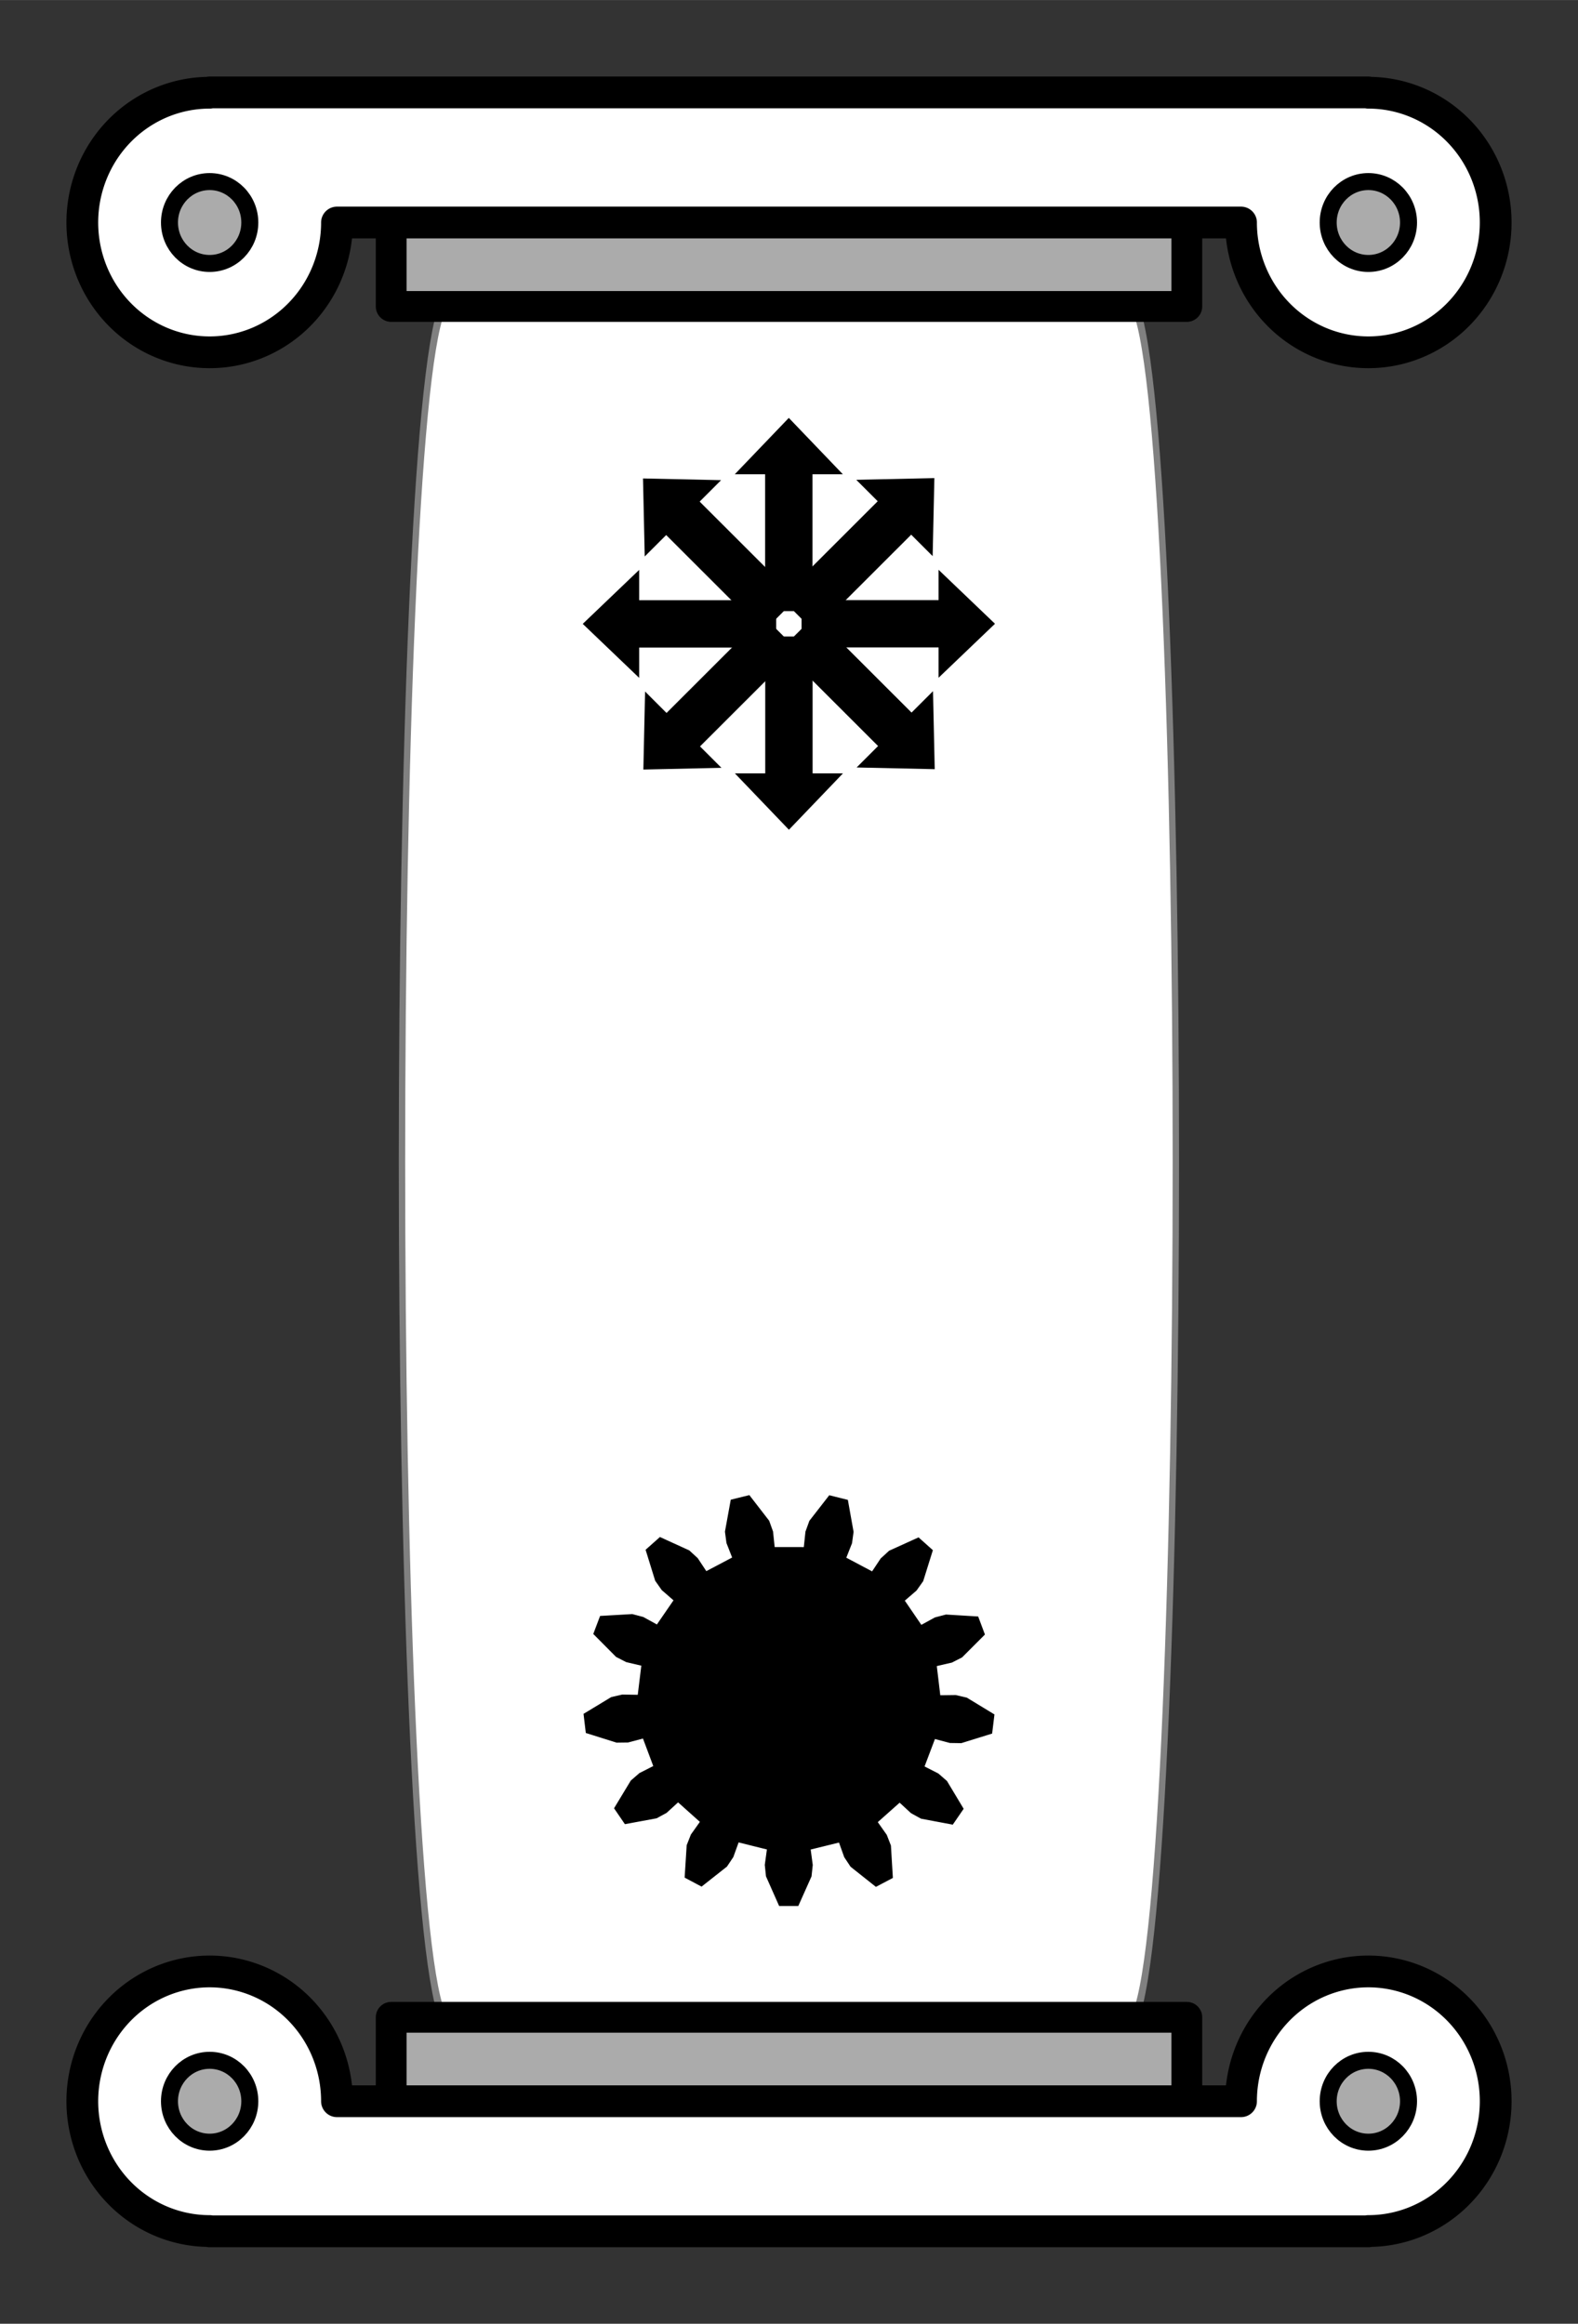 <?xml version="1.0" encoding="UTF-8" standalone="no"?>
<!-- Created with Inkscape (http://www.inkscape.org/) -->

<svg
   xmlns:dc="http://purl.org/dc/elements/1.1/"
   xmlns:cc="http://creativecommons.org/ns#"
   xmlns:rdf="http://www.w3.org/1999/02/22-rdf-syntax-ns#"
   xmlns:svg="http://www.w3.org/2000/svg"
   xmlns="http://www.w3.org/2000/svg"
   xmlns:sodipodi="http://sodipodi.sourceforge.net/DTD/sodipodi-0.dtd"
   xmlns:inkscape="http://www.inkscape.org/namespaces/inkscape"
   sodipodi:docname="upon_sci-mag.svg"
   inkscape:version="0.92.4 (5da689c313, 2019-01-14)"
   version="1.1"
   id="svg2"
   viewBox="0 0 720 1060"
   height="11.778in"
   width="8in"
   inkscape:export-filename="C:\Users\Giltwist\Dropbox\Tarot\Minors\export\upon-sci_mag.png"
   inkscape:export-xdpi="300"
   inkscape:export-ydpi="300">
  <rect x="0" y="0" width="720" height="1060" fill="#333333" stroke="none"/>
  <sodipodi:namedview
     inkscape:window-maximized="1"
     inkscape:window-y="-8"
     inkscape:window-x="-8"
     inkscape:window-height="1377"
     inkscape:window-width="2560"
     units="in"
     showgrid="false"
     inkscape:current-layer="layer1"
     inkscape:document-units="px"
     inkscape:cy="707.04232"
     inkscape:cx="-114.81682"
     inkscape:zoom="0.6940532"
     inkscape:pageshadow="2"
     inkscape:pageopacity="0"
     borderopacity="1.0"
     bordercolor="#666666"
     pagecolor="#000000"
     id="base"
     showguides="true"
     inkscape:guide-bbox="true">
    <sodipodi:guide
       position="359.109,747.008"
       orientation="1,0"
       id="guide4140"
       inkscape:locked="false" />
    <sodipodi:guide
       position="-77.782,526.289"
       orientation="0,1"
       id="guide4149"
       inkscape:locked="false" />
  </sodipodi:namedview>
  <defs
     id="defs4">
    <inkscape:path-effect
       effect="powerstroke"
       id="path-effect4186"
       is_visible="true"
       offset_points="0,0.5"
       sort_points="true"
       interpolator_type="CubicBezierJohan"
       interpolator_beta="0.2"
       start_linecap_type="zerowidth"
       linejoin_type="round"
       miter_limit="4"
       end_linecap_type="zerowidth"
       cusp_linecap_type="round" />
  </defs>
  <g
     inkscape:label="Layer 1"
     inkscape:groupmode="layer"
     id="layer1"
     transform="translate(0,7.638)">
    <path
       inkscape:connector-curvature="0"
       style="fill:#000000;fill-opacity:1;stroke:#000000;stroke-width:1.308;stroke-miterlimit:4;stroke-dasharray:none;stroke-opacity:1"
       d="m 429.585,749.223 7.566,-0.102 4.885,1.148 12.146,7.392 -0.963,7.886 -13.562,4.21 -5.016,-0.077 -7.316,-1.944 -5.152,13.619 6.746,3.45 3.796,3.302 7.343,12.229 -4.492,6.532 -13.952,-2.618 -4.405,-2.416 -5.581,-5.145 -10.847,9.648 4.381,6.211 1.837,4.7 0.858,14.264 -6.992,3.682 -11.146,-8.847 -2.786,-4.2 -2.567,-7.167 -14.058,3.467 1.013,7.55 -0.543,5.021 -5.824,13.032 -7.891,-0.012 -5.786,-13.049 -0.528,-5.023 1.035,-7.547 -14.047,-3.508 -2.588,7.159 -2.798,4.192 -11.171,8.814 -6.981,-3.703 0.899,-14.262 1.85,-4.695 4.4,-6.198 -10.819,-9.68 -5.596,5.128 -4.412,2.403 -13.96,2.577 -4.473,-6.545 7.379,-12.207 3.805,-3.291 6.756,-3.43 -5.112,-13.634 -7.321,1.922 -5.016,0.063 -13.55,-4.251 -0.94,-7.889 12.168,-7.356 4.888,-1.133 7.565,0.125 1.766,-14.464 -7.37,-1.724 -4.47,-2.292 -10.036,-10.104 2.809,-7.425 14.169,-0.82 4.852,1.284 6.641,3.651 8.239,-11.981 -5.73,-4.975 -2.901,-4.121 -4.223,-13.643 5.914,-5.26 12.924,5.904 3.703,3.407 4.196,6.34 12.825,-6.754 -2.778,-7.087 -0.666,-5.006 2.557,-14.057 7.664,-1.89 8.719,11.276 1.707,4.75 0.789,7.577 14.473,0.021 0.811,-7.575 1.721,-4.745 8.752,-11.25 7.658,1.913 2.516,14.064 -0.681,5.004 -2.799,7.078 12.805,6.791 4.214,-6.328 3.713,-3.396 12.942,-5.866 5.898,5.277 -4.263,13.631 -2.913,4.112 -5.745,4.958 8.204,12.006 6.652,-3.631 4.855,-1.269 14.167,0.862 2.787,7.433 -10.066,10.075 -4.477,2.278 -7.375,1.702 z"
       id="path4258" />
    <ellipse
       style="opacity:1;fill:#808080;fill-opacity:1;fill-rule:evenodd;stroke:#000000;stroke-width:4.688;stroke-linecap:butt;stroke-linejoin:miter;stroke-miterlimit:4;stroke-dasharray:none;stroke-dashoffset:0;stroke-opacity:1;paint-order:markers stroke fill"
       id="path3015"
       cx="360"
       cy="522.362"
       r="154.199" />
    <path
       sodipodi:type="star"
       style="opacity:1;fill:#ffffff;fill-opacity:1;fill-rule:nonzero;stroke:#808080;stroke-width:3.75;stroke-linecap:round;stroke-linejoin:round;stroke-miterlimit:4;stroke-dasharray:none;stroke-dashoffset:0;stroke-opacity:1;paint-order:stroke markers fill"
       id="path1678"
       sodipodi:sides="4"
       sodipodi:cx="416.03439"
       sodipodi:cy="322.59369"
       sodipodi:r1="287.76285"
       sodipodi:r2="203.47903"
       sodipodi:arg1="2.3561945"
       sodipodi:arg2="3.1415927"
       inkscape:flatsided="true"
       inkscape:rounded="0.11"
       inkscape:randomized="0"
       d="m 212.555,526.073 c -31.654,-31.654 -31.654,-375.304 0,-406.958 31.654,-31.654 375.304,-31.654 406.958,0 31.654,31.654 31.654,375.304 -10e-6,406.958 -31.654,31.654 -375.304,31.654 -406.958,0 z"
       transform="matrix(0.777,0,0,1.916,36.703,-95.807)" />
    <rect
       style="opacity:1;fill:#ababab;fill-opacity:1;fill-rule:nonzero;stroke:#000000;stroke-width:14.056;stroke-linecap:round;stroke-linejoin:round;stroke-miterlimit:4;stroke-dasharray:none;stroke-dashoffset:0;stroke-opacity:1;paint-order:stroke markers fill"
       id="rect1430-1"
       width="363.013"
       height="81.351"
       x="-541.507"
       y="-132.147"
       transform="scale(-1)" />
    <rect
       style="opacity:1;fill:#ababab;fill-opacity:1;fill-rule:nonzero;stroke:#000000;stroke-width:14.056;stroke-linecap:round;stroke-linejoin:round;stroke-miterlimit:4;stroke-dasharray:none;stroke-dashoffset:0;stroke-opacity:1;paint-order:stroke markers fill"
       id="rect1430-1-3"
       width="363.013"
       height="81.351"
       x="-541.507"
       y="-993.928"
       transform="scale(-1)" />
    <path
       style="opacity:1;fill:#ffffff;fill-opacity:1;fill-rule:nonzero;stroke:#000000;stroke-width:14.489;stroke-linecap:round;stroke-linejoin:round;stroke-miterlimit:4;stroke-dasharray:none;stroke-dashoffset:0;stroke-opacity:1;paint-order:stroke markers fill"
       d="m 624.345,1010.214 v -0.141 a 58.098,59.205 0 0 0 53.676,-36.55 58.098,59.205 0 0 0 -12.593,-64.522 58.098,59.205 0 0 0 -63.316,-12.833 58.098,59.205 0 0 0 -35.866,54.699 h -412.493 a 58.098,59.205 0 0 0 -35.863,-54.699 58.098,59.205 0 0 0 -63.316,12.833 58.098,59.205 0 0 0 -12.593,64.522 58.098,59.205 0 0 0 53.676,36.55 v 0.141 z"
       id="rect1430-9-7"
       inkscape:connector-curvature="0" />
    <ellipse
       style="opacity:1;fill:#ababab;fill-opacity:1;fill-rule:nonzero;stroke:#000000;stroke-width:7.758;stroke-linecap:round;stroke-linejoin:round;stroke-miterlimit:4;stroke-dasharray:none;stroke-dashoffset:0;stroke-opacity:1;paint-order:stroke markers fill"
       id="path960-9"
       cx="-624.345"
       cy="-950.866"
       transform="scale(-1)"
       rx="18.327"
       ry="18.676" />
    <ellipse
       style="opacity:1;fill:#ababab;fill-opacity:1;fill-rule:nonzero;stroke:#000000;stroke-width:7.758;stroke-linecap:round;stroke-linejoin:round;stroke-miterlimit:4;stroke-dasharray:none;stroke-dashoffset:0;stroke-opacity:1;paint-order:stroke markers fill"
       id="path960-2-3"
       cx="-95.655"
       cy="-950.867"
       transform="scale(-1)"
       rx="18.327"
       ry="18.676" />
    <path
       style="opacity:1;fill:#ffffff;fill-opacity:1;fill-rule:nonzero;stroke:#000000;stroke-width:14.489;stroke-linecap:round;stroke-linejoin:round;stroke-miterlimit:4;stroke-dasharray:none;stroke-dashoffset:0;stroke-opacity:1;paint-order:stroke markers fill"
       d="m 95.655,34.51 v 0.141 a 58.098,59.205 0 0 0 -53.676,36.55 58.098,59.205 0 0 0 12.593,64.522 58.098,59.205 0 0 0 63.316,12.833 58.098,59.205 0 0 0 35.866,-54.699 h 412.493 a 58.098,59.205 0 0 0 35.863,54.699 58.098,59.205 0 0 0 63.316,-12.833 58.098,59.205 0 0 0 12.593,-64.522 58.098,59.205 0 0 0 -53.676,-36.55 v -0.141 z"
       id="rect1430-9"
       inkscape:connector-curvature="0" />
    <ellipse
       style="opacity:1;fill:#ababab;fill-opacity:1;fill-rule:nonzero;stroke:#000000;stroke-width:7.758;stroke-linecap:round;stroke-linejoin:round;stroke-miterlimit:4;stroke-dasharray:none;stroke-dashoffset:0;stroke-opacity:1;paint-order:stroke markers fill"
       id="path960"
       cx="95.655"
       cy="93.858"
       rx="18.327"
       ry="18.676" />
    <ellipse
       style="opacity:1;fill:#ababab;fill-opacity:1;fill-rule:nonzero;stroke:#000000;stroke-width:7.758;stroke-linecap:round;stroke-linejoin:round;stroke-miterlimit:4;stroke-dasharray:none;stroke-dashoffset:0;stroke-opacity:1;paint-order:stroke markers fill"
       id="path960-2"
       cx="624.345"
       cy="93.857"
       rx="18.327"
       ry="18.676" />
    <g
       id="g1676"
       transform="translate(4.8372459e-7,2.636)">
      <g
         style="fill:#000000;fill-opacity:1;stroke:#000000;stroke-width:2.986;stroke-miterlimit:4;stroke-dasharray:none;stroke-opacity:1"
         id="g929"
         transform="matrix(0.848,0,0,0.847,75.309,-35.184)">
        <g
           style="fill:#000000;fill-opacity:1;stroke:#000000;stroke-width:3.771;stroke-miterlimit:4;stroke-dasharray:none;stroke-opacity:1"
           id="use889"
           inkscape:transform-center-y="-50.765436"
           inkscape:tile-x0="250.4754"
           inkscape:tile-y0="159.17572"
           transform="matrix(1.02,0,0,0.615,24.967,81.006)">
          <rect
             y="332.205"
             x="293.954"
             height="117.178"
             width="21.213"
             id="rect897"
             style="fill:#000000;fill-opacity:1;fill-rule:evenodd;stroke:#000000;stroke-width:3.771;stroke-linecap:square;stroke-linejoin:miter;stroke-miterlimit:4;stroke-dasharray:none;stroke-dashoffset:0;stroke-opacity:1" />
          <path
             inkscape:transform-center-y="-7.2843136"
             d="m 329.795,329.519 -50.467,0 25.234,-43.706 z"
             inkscape:randomized="0"
             inkscape:rounded="-3.46945e-18"
             inkscape:flatsided="true"
             sodipodi:arg2="1.5707963"
             sodipodi:arg1="0.52359878"
             sodipodi:r2="14.568627"
             sodipodi:r1="29.137255"
             sodipodi:cy="314.95084"
             sodipodi:cx="304.56097"
             sodipodi:sides="3"
             id="path899"
             style="fill:#000000;fill-opacity:1;fill-rule:evenodd;stroke:#000000;stroke-width:3.771;stroke-linecap:square;stroke-linejoin:miter;stroke-miterlimit:4;stroke-dasharray:none;stroke-dashoffset:0;stroke-opacity:1"
             sodipodi:type="star" />
        </g>
        <g
           style="fill:#000000;fill-opacity:1;stroke:#000000;stroke-width:3.771;stroke-miterlimit:4;stroke-dasharray:none;stroke-opacity:1"
           id="use891"
           inkscape:transform-center-y="-50.765436"
           inkscape:tile-x0="250.4754"
           inkscape:tile-y0="159.17572"
           transform="matrix(0.721,0.721,-0.435,0.435,317.036,-55.392)">
          <rect
             y="332.205"
             x="293.954"
             height="117.178"
             width="21.213"
             id="rect903"
             style="fill:#000000;fill-opacity:1;fill-rule:evenodd;stroke:#000000;stroke-width:3.771;stroke-linecap:square;stroke-linejoin:miter;stroke-miterlimit:4;stroke-dasharray:none;stroke-dashoffset:0;stroke-opacity:1" />
          <path
             inkscape:transform-center-y="-7.2843136"
             d="m 329.795,329.519 -50.467,0 25.234,-43.706 z"
             inkscape:randomized="0"
             inkscape:rounded="-3.46945e-18"
             inkscape:flatsided="true"
             sodipodi:arg2="1.5707963"
             sodipodi:arg1="0.52359878"
             sodipodi:r2="14.568627"
             sodipodi:r1="29.137255"
             sodipodi:cy="314.95084"
             sodipodi:cx="304.56097"
             sodipodi:sides="3"
             id="path905"
             style="fill:#000000;fill-opacity:1;fill-rule:evenodd;stroke:#000000;stroke-width:3.771;stroke-linecap:square;stroke-linejoin:miter;stroke-miterlimit:4;stroke-dasharray:none;stroke-dashoffset:0;stroke-opacity:1"
             sodipodi:type="star" />
        </g>
        <g
           style="fill:#000000;fill-opacity:1;stroke:#000000;stroke-width:3.771;stroke-miterlimit:4;stroke-dasharray:none;stroke-opacity:1"
           id="use893"
           inkscape:transform-center-y="-50.765436"
           inkscape:tile-x0="250.4754"
           inkscape:tile-y0="159.17572"
           transform="matrix(0,1.02,-0.615,0,620.009,54.684)">
          <rect
             y="332.205"
             x="293.954"
             height="117.178"
             width="21.213"
             id="rect909"
             style="fill:#000000;fill-opacity:1;fill-rule:evenodd;stroke:#000000;stroke-width:3.771;stroke-linecap:square;stroke-linejoin:miter;stroke-miterlimit:4;stroke-dasharray:none;stroke-dashoffset:0;stroke-opacity:1" />
          <path
             inkscape:transform-center-y="-7.2843136"
             d="m 329.795,329.519 -50.467,0 25.234,-43.706 z"
             inkscape:randomized="0"
             inkscape:rounded="-3.46945e-18"
             inkscape:flatsided="true"
             sodipodi:arg2="1.5707963"
             sodipodi:arg1="0.52359878"
             sodipodi:r2="14.568627"
             sodipodi:r1="29.137255"
             sodipodi:cy="314.95084"
             sodipodi:cx="304.56097"
             sodipodi:sides="3"
             id="path911"
             style="fill:#000000;fill-opacity:1;fill-rule:evenodd;stroke:#000000;stroke-width:3.771;stroke-linecap:square;stroke-linejoin:miter;stroke-miterlimit:4;stroke-dasharray:none;stroke-dashoffset:0;stroke-opacity:1"
             sodipodi:type="star" />
        </g>
        <g
           style="fill:#000000;fill-opacity:1;stroke:#000000;stroke-width:3.771;stroke-miterlimit:4;stroke-dasharray:none;stroke-opacity:1"
           id="use895"
           inkscape:transform-center-y="-50.765436"
           inkscape:tile-x0="250.4754"
           inkscape:tile-y0="159.17572"
           transform="matrix(-0.721,0.721,-0.435,-0.435,756.407,346.754)">
          <rect
             y="332.205"
             x="293.954"
             height="117.178"
             width="21.213"
             id="rect915"
             style="fill:#000000;fill-opacity:1;fill-rule:evenodd;stroke:#000000;stroke-width:3.771;stroke-linecap:square;stroke-linejoin:miter;stroke-miterlimit:4;stroke-dasharray:none;stroke-dashoffset:0;stroke-opacity:1" />
          <path
             inkscape:transform-center-y="-7.2843136"
             d="m 329.795,329.519 -50.467,0 25.234,-43.706 z"
             inkscape:randomized="0"
             inkscape:rounded="-3.46945e-18"
             inkscape:flatsided="true"
             sodipodi:arg2="1.5707963"
             sodipodi:arg1="0.52359878"
             sodipodi:r2="14.568627"
             sodipodi:r1="29.137255"
             sodipodi:cy="314.95084"
             sodipodi:cx="304.56097"
             sodipodi:sides="3"
             id="path917"
             style="fill:#000000;fill-opacity:1;fill-rule:evenodd;stroke:#000000;stroke-width:3.771;stroke-linecap:square;stroke-linejoin:miter;stroke-miterlimit:4;stroke-dasharray:none;stroke-dashoffset:0;stroke-opacity:1"
             sodipodi:type="star" />
        </g>
        <g
           style="fill:#000000;fill-opacity:1;stroke:#000000;stroke-width:3.771;stroke-miterlimit:4;stroke-dasharray:none;stroke-opacity:1"
           id="use897"
           inkscape:transform-center-y="-50.765436"
           inkscape:tile-x0="250.4754"
           inkscape:tile-y0="159.17572"
           transform="matrix(-1.02,0,0,-0.615,646.331,649.727)">
          <rect
             y="332.205"
             x="293.954"
             height="117.178"
             width="21.213"
             id="rect921"
             style="fill:#000000;fill-opacity:1;fill-rule:evenodd;stroke:#000000;stroke-width:3.771;stroke-linecap:square;stroke-linejoin:miter;stroke-miterlimit:4;stroke-dasharray:none;stroke-dashoffset:0;stroke-opacity:1" />
          <path
             inkscape:transform-center-y="-7.2843136"
             d="m 329.795,329.519 -50.467,0 25.234,-43.706 z"
             inkscape:randomized="0"
             inkscape:rounded="-3.46945e-18"
             inkscape:flatsided="true"
             sodipodi:arg2="1.5707963"
             sodipodi:arg1="0.52359878"
             sodipodi:r2="14.568627"
             sodipodi:r1="29.137255"
             sodipodi:cy="314.95084"
             sodipodi:cx="304.56097"
             sodipodi:sides="3"
             id="path923"
             style="fill:#000000;fill-opacity:1;fill-rule:evenodd;stroke:#000000;stroke-width:3.771;stroke-linecap:square;stroke-linejoin:miter;stroke-miterlimit:4;stroke-dasharray:none;stroke-dashoffset:0;stroke-opacity:1"
             sodipodi:type="star" />
        </g>
        <g
           style="fill:#000000;fill-opacity:1;stroke:#000000;stroke-width:3.771;stroke-miterlimit:4;stroke-dasharray:none;stroke-opacity:1"
           id="use899"
           inkscape:transform-center-y="-50.765436"
           inkscape:tile-x0="250.4754"
           inkscape:tile-y0="159.17572"
           transform="matrix(-0.721,-0.721,0.435,-0.435,354.261,786.125)">
          <rect
             y="332.205"
             x="293.954"
             height="117.178"
             width="21.213"
             id="rect927"
             style="fill:#000000;fill-opacity:1;fill-rule:evenodd;stroke:#000000;stroke-width:3.771;stroke-linecap:square;stroke-linejoin:miter;stroke-miterlimit:4;stroke-dasharray:none;stroke-dashoffset:0;stroke-opacity:1" />
          <path
             inkscape:transform-center-y="-7.2843136"
             d="m 329.795,329.519 -50.467,0 25.234,-43.706 z"
             inkscape:randomized="0"
             inkscape:rounded="-3.46945e-18"
             inkscape:flatsided="true"
             sodipodi:arg2="1.5707963"
             sodipodi:arg1="0.52359878"
             sodipodi:r2="14.568627"
             sodipodi:r1="29.137255"
             sodipodi:cy="314.95084"
             sodipodi:cx="304.56097"
             sodipodi:sides="3"
             id="path929"
             style="fill:#000000;fill-opacity:1;fill-rule:evenodd;stroke:#000000;stroke-width:3.771;stroke-linecap:square;stroke-linejoin:miter;stroke-miterlimit:4;stroke-dasharray:none;stroke-dashoffset:0;stroke-opacity:1"
             sodipodi:type="star" />
        </g>
        <g
           style="fill:#000000;fill-opacity:1;stroke:#000000;stroke-width:3.771;stroke-miterlimit:4;stroke-dasharray:none;stroke-opacity:1"
           id="use901"
           inkscape:transform-center-y="-50.765436"
           inkscape:tile-x0="250.4754"
           inkscape:tile-y0="159.17572"
           transform="matrix(0,-1.02,0.615,0,51.288,676.048)">
          <rect
             y="332.205"
             x="293.954"
             height="117.178"
             width="21.213"
             id="rect933"
             style="fill:#000000;fill-opacity:1;fill-rule:evenodd;stroke:#000000;stroke-width:3.771;stroke-linecap:square;stroke-linejoin:miter;stroke-miterlimit:4;stroke-dasharray:none;stroke-dashoffset:0;stroke-opacity:1" />
          <path
             inkscape:transform-center-y="-7.2843136"
             d="m 329.795,329.519 -50.467,0 25.234,-43.706 z"
             inkscape:randomized="0"
             inkscape:rounded="-3.46945e-18"
             inkscape:flatsided="true"
             sodipodi:arg2="1.5707963"
             sodipodi:arg1="0.52359878"
             sodipodi:r2="14.568627"
             sodipodi:r1="29.137255"
             sodipodi:cy="314.95084"
             sodipodi:cx="304.56097"
             sodipodi:sides="3"
             id="path935"
             style="fill:#000000;fill-opacity:1;fill-rule:evenodd;stroke:#000000;stroke-width:3.771;stroke-linecap:square;stroke-linejoin:miter;stroke-miterlimit:4;stroke-dasharray:none;stroke-dashoffset:0;stroke-opacity:1"
             sodipodi:type="star" />
        </g>
        <g
           style="fill:#000000;fill-opacity:1;stroke:#000000;stroke-width:3.771;stroke-miterlimit:4;stroke-dasharray:none;stroke-opacity:1"
           id="use903"
           inkscape:transform-center-y="-50.765436"
           inkscape:tile-x0="250.4754"
           inkscape:tile-y0="159.17572"
           transform="matrix(0.721,-0.721,0.435,0.435,-85.11,383.979)">
          <rect
             y="332.205"
             x="293.954"
             height="117.178"
             width="21.213"
             id="rect939"
             style="fill:#000000;fill-opacity:1;fill-rule:evenodd;stroke:#000000;stroke-width:3.771;stroke-linecap:square;stroke-linejoin:miter;stroke-miterlimit:4;stroke-dasharray:none;stroke-dashoffset:0;stroke-opacity:1" />
          <path
             inkscape:transform-center-y="-7.2843136"
             d="m 329.795,329.519 -50.467,0 25.234,-43.706 z"
             inkscape:randomized="0"
             inkscape:rounded="-3.46945e-18"
             inkscape:flatsided="true"
             sodipodi:arg2="1.5707963"
             sodipodi:arg1="0.52359878"
             sodipodi:r2="14.568627"
             sodipodi:r1="29.137255"
             sodipodi:cy="314.95084"
             sodipodi:cx="304.56097"
             sodipodi:sides="3"
             id="path941"
             style="fill:#000000;fill-opacity:1;fill-rule:evenodd;stroke:#000000;stroke-width:3.771;stroke-linecap:square;stroke-linejoin:miter;stroke-miterlimit:4;stroke-dasharray:none;stroke-dashoffset:0;stroke-opacity:1"
             sodipodi:type="star" />
        </g>
      </g>
      <path
         id="path4258-9"
         d="m 428.449,763.693 7.566,-0.102 4.885,1.148 12.146,7.392 -0.963,7.886 -13.562,4.21 -5.016,-0.077 -7.316,-1.944 -5.152,13.619 6.746,3.45 3.796,3.302 7.343,12.229 -4.492,6.532 -13.952,-2.618 -4.405,-2.416 -5.581,-5.145 -10.847,9.648 4.381,6.211 1.837,4.7 0.858,14.264 -6.992,3.682 -11.146,-8.847 -2.786,-4.2 -2.567,-7.167 -14.058,3.467 1.013,7.55 -0.543,5.021 -5.824,13.032 -7.891,-0.012 -5.786,-13.049 -0.528,-5.023 1.035,-7.547 -14.047,-3.508 -2.588,7.159 -2.798,4.192 -11.171,8.814 -6.981,-3.703 0.899,-14.262 1.85,-4.695 4.4,-6.198 -10.819,-9.68 -5.596,5.128 -4.412,2.403 -13.96,2.577 -4.473,-6.545 7.379,-12.207 3.805,-3.291 6.756,-3.43 -5.112,-13.634 -7.321,1.922 -5.016,0.063 -13.55,-4.251 -0.94,-7.889 12.168,-7.356 4.888,-1.133 7.565,0.125 1.766,-14.464 -7.37,-1.724 -4.47,-2.292 -10.036,-10.104 2.809,-7.425 14.169,-0.82 4.852,1.284 6.641,3.651 8.239,-11.981 -5.73,-4.975 -2.901,-4.121 -4.223,-13.643 5.914,-5.26 12.924,5.904 3.703,3.407 4.196,6.34 12.825,-6.754 -2.778,-7.087 -0.666,-5.006 2.557,-14.057 7.664,-1.89 8.719,11.276 1.707,4.75 0.789,7.577 14.473,0.021 0.811,-7.575 1.721,-4.745 8.752,-11.25 7.659,1.913 2.516,14.064 -0.681,5.004 -2.799,7.078 12.805,6.791 4.214,-6.328 3.713,-3.396 12.942,-5.866 5.898,5.277 -4.263,13.631 -2.913,4.112 -5.745,4.958 8.204,12.006 6.652,-3.631 4.855,-1.269 14.166,0.862 2.787,7.433 -10.066,10.075 -4.477,2.278 -7.375,1.702 z"
         style="fill:#000000;fill-opacity:1;stroke:#000000;stroke-width:1.308;stroke-miterlimit:4;stroke-dasharray:none;stroke-opacity:1"
         inkscape:connector-curvature="0" />
    </g>
  </g>
</svg>
